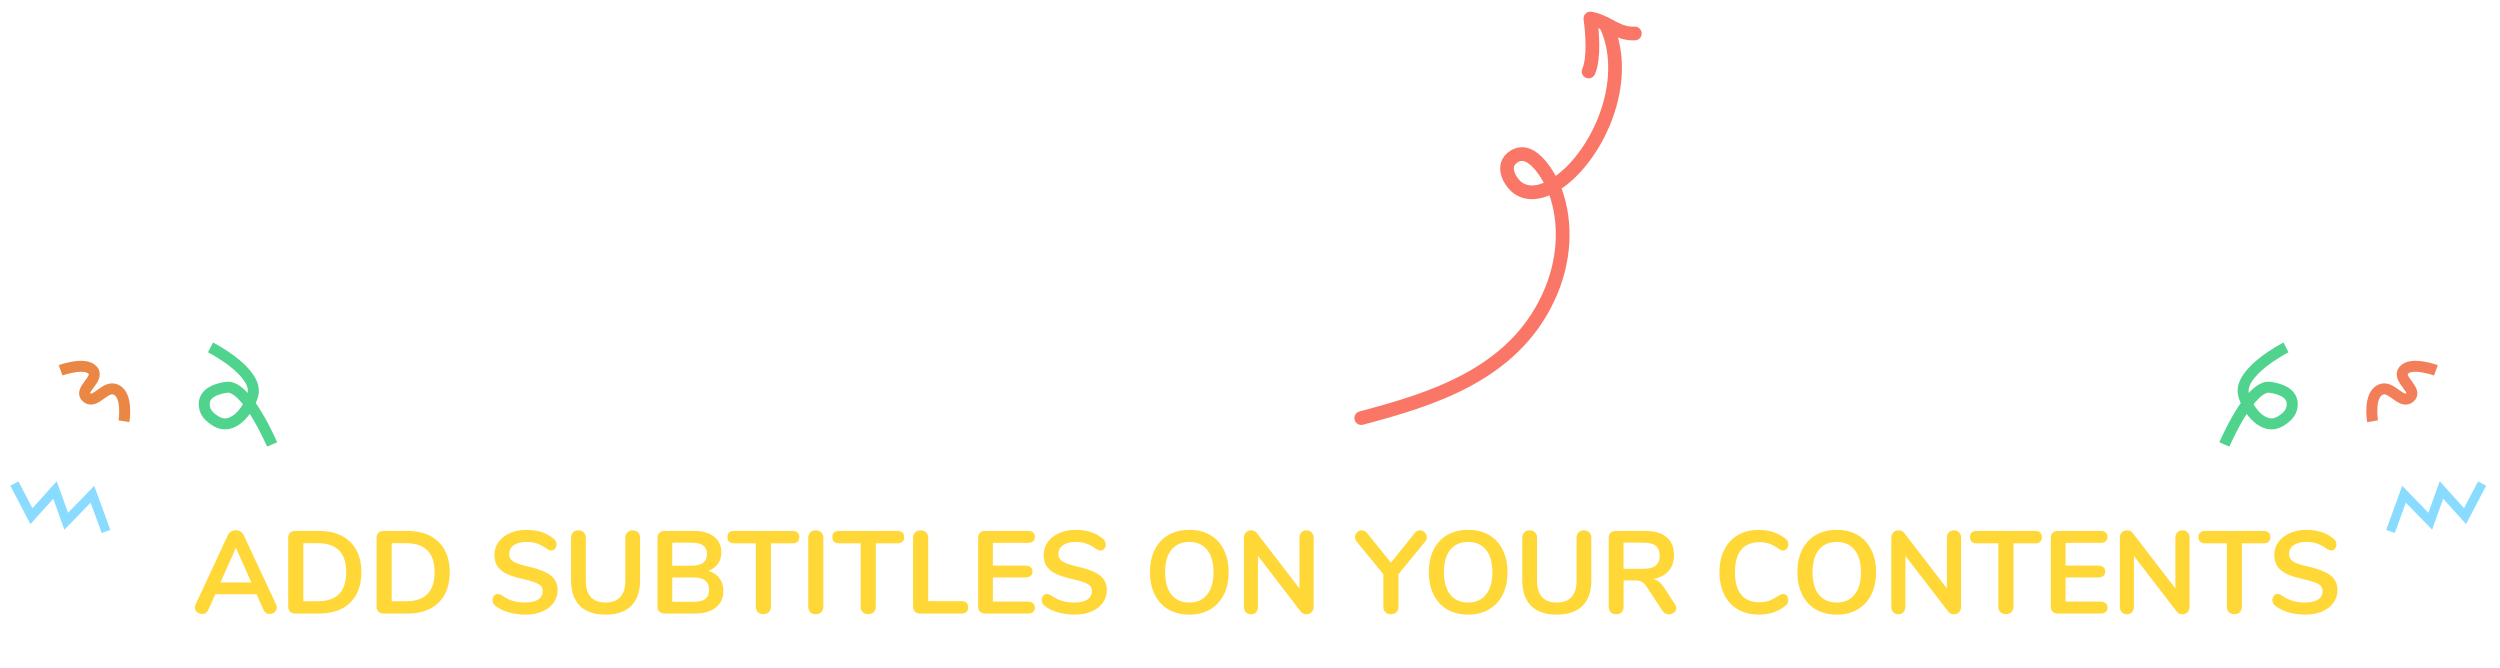 <svg width="273" height="73" viewBox="0 0 273 73" fill="none" xmlns="http://www.w3.org/2000/svg">
<path d="M30.152 66.014C30.203 66.125 30.228 66.236 30.228 66.347C30.228 66.543 30.147 66.71 29.985 66.846C29.832 66.983 29.652 67.051 29.448 67.051C29.311 67.051 29.183 67.017 29.064 66.949C28.944 66.872 28.85 66.757 28.782 66.603L28.014 64.888H23.508L22.74 66.603C22.672 66.757 22.578 66.872 22.459 66.949C22.339 67.017 22.207 67.051 22.062 67.051C21.866 67.051 21.687 66.983 21.524 66.846C21.362 66.71 21.281 66.543 21.281 66.347C21.281 66.236 21.307 66.125 21.358 66.014L24.891 58.424C24.968 58.253 25.083 58.125 25.236 58.04C25.399 57.946 25.569 57.899 25.748 57.899C25.928 57.899 26.094 57.946 26.248 58.04C26.41 58.125 26.529 58.253 26.606 58.424L30.152 66.014ZM24.072 63.608H27.451L25.761 59.806L24.072 63.608ZM32.266 67C32.019 67 31.822 66.932 31.677 66.795C31.541 66.659 31.472 66.467 31.472 66.219V58.757C31.472 58.509 31.541 58.317 31.677 58.181C31.822 58.044 32.019 57.976 32.266 57.976H34.8C36.277 57.976 37.42 58.373 38.231 59.166C39.05 59.952 39.46 61.056 39.46 62.482C39.46 63.915 39.05 65.029 38.231 65.822C37.42 66.608 36.277 67 34.8 67H32.266ZM34.698 65.656C36.772 65.656 37.808 64.598 37.808 62.482C37.808 60.374 36.772 59.32 34.698 59.32H33.124V65.656H34.698ZM41.916 67C41.669 67 41.472 66.932 41.327 66.795C41.191 66.659 41.122 66.467 41.122 66.219V58.757C41.122 58.509 41.191 58.317 41.327 58.181C41.472 58.044 41.669 57.976 41.916 57.976H44.45C45.927 57.976 47.07 58.373 47.881 59.166C48.7 59.952 49.11 61.056 49.11 62.482C49.11 63.915 48.7 65.029 47.881 65.822C47.07 66.608 45.927 67 44.45 67H41.916ZM44.348 65.656C46.422 65.656 47.458 64.598 47.458 62.482C47.458 60.374 46.422 59.32 44.348 59.32H42.774V65.656H44.348ZM57.371 67.115C56.714 67.115 56.091 67.03 55.502 66.859C54.922 66.68 54.448 66.441 54.081 66.142C53.885 65.997 53.787 65.793 53.787 65.528C53.787 65.349 53.838 65.195 53.94 65.067C54.051 64.931 54.179 64.862 54.324 64.862C54.478 64.862 54.653 64.922 54.849 65.042C55.216 65.306 55.6 65.498 56.001 65.618C56.402 65.737 56.846 65.797 57.332 65.797C57.955 65.797 58.433 65.69 58.766 65.477C59.099 65.255 59.265 64.935 59.265 64.517C59.265 64.192 59.107 63.945 58.791 63.774C58.484 63.595 57.968 63.425 57.243 63.262C56.492 63.1 55.882 62.913 55.412 62.699C54.943 62.486 54.589 62.213 54.35 61.88C54.111 61.547 53.991 61.125 53.991 60.613C53.991 60.084 54.141 59.61 54.439 59.192C54.738 58.774 55.152 58.45 55.681 58.219C56.219 57.98 56.82 57.861 57.486 57.861C58.706 57.861 59.7 58.185 60.468 58.834C60.579 58.928 60.656 59.021 60.699 59.115C60.75 59.2 60.775 59.312 60.775 59.448C60.775 59.627 60.72 59.785 60.609 59.922C60.507 60.05 60.383 60.114 60.238 60.114C60.153 60.114 60.071 60.101 59.995 60.075C59.926 60.05 59.833 60.003 59.713 59.934C59.363 59.678 59.022 59.491 58.689 59.371C58.365 59.243 57.964 59.179 57.486 59.179C56.906 59.179 56.445 59.299 56.103 59.538C55.771 59.768 55.604 60.092 55.604 60.51C55.604 60.86 55.754 61.129 56.052 61.317C56.351 61.505 56.859 61.679 57.575 61.842C58.335 62.012 58.949 62.204 59.419 62.418C59.897 62.622 60.259 62.887 60.507 63.211C60.763 63.535 60.891 63.941 60.891 64.427C60.891 64.956 60.741 65.426 60.443 65.835C60.153 66.236 59.739 66.552 59.201 66.782C58.672 67.004 58.062 67.115 57.371 67.115ZM66.135 67.115C64.897 67.115 63.959 66.795 63.319 66.155C62.679 65.515 62.359 64.581 62.359 63.352V58.731C62.359 58.484 62.431 58.288 62.576 58.142C62.721 57.989 62.918 57.912 63.165 57.912C63.413 57.912 63.609 57.989 63.754 58.142C63.899 58.288 63.971 58.484 63.971 58.731V63.442C63.971 64.218 64.155 64.807 64.522 65.208C64.889 65.6 65.427 65.797 66.135 65.797C66.835 65.797 67.368 65.596 67.735 65.195C68.102 64.794 68.285 64.21 68.285 63.442V58.731C68.285 58.484 68.358 58.288 68.503 58.142C68.648 57.989 68.844 57.912 69.091 57.912C69.339 57.912 69.535 57.989 69.68 58.142C69.825 58.288 69.898 58.484 69.898 58.731V63.352C69.898 64.572 69.578 65.507 68.938 66.155C68.298 66.795 67.364 67.115 66.135 67.115ZM77.353 62.341C77.873 62.486 78.274 62.75 78.556 63.134C78.846 63.518 78.991 63.988 78.991 64.542C78.991 65.31 78.714 65.912 78.159 66.347C77.613 66.782 76.858 67 75.893 67H72.591C72.344 67 72.147 66.932 72.002 66.795C71.866 66.659 71.797 66.467 71.797 66.219V58.757C71.797 58.509 71.866 58.317 72.002 58.181C72.147 58.044 72.344 57.976 72.591 57.976H75.765C76.704 57.976 77.438 58.185 77.967 58.603C78.505 59.013 78.773 59.589 78.773 60.331C78.773 60.809 78.645 61.223 78.389 61.573C78.142 61.923 77.796 62.179 77.353 62.341ZM73.41 61.778H75.497C76.632 61.778 77.199 61.355 77.199 60.51C77.199 60.084 77.058 59.768 76.777 59.563C76.495 59.358 76.068 59.256 75.497 59.256H73.41V61.778ZM75.714 65.72C76.312 65.72 76.747 65.613 77.02 65.4C77.293 65.187 77.429 64.854 77.429 64.402C77.429 63.949 77.289 63.612 77.007 63.39C76.734 63.169 76.303 63.058 75.714 63.058H73.41V65.72H75.714ZM83.367 67.064C83.111 67.064 82.906 66.992 82.752 66.846C82.607 66.693 82.535 66.492 82.535 66.245V59.333H80.205C79.693 59.333 79.437 59.107 79.437 58.654C79.437 58.202 79.693 57.976 80.205 57.976H86.516C87.028 57.976 87.284 58.202 87.284 58.654C87.284 59.107 87.028 59.333 86.516 59.333H84.186V66.245C84.186 66.492 84.109 66.693 83.956 66.846C83.811 66.992 83.614 67.064 83.367 67.064ZM89.079 67.077C88.832 67.077 88.631 67 88.478 66.846C88.332 66.693 88.26 66.492 88.26 66.245V58.731C88.26 58.484 88.332 58.288 88.478 58.142C88.631 57.989 88.832 57.912 89.079 57.912C89.335 57.912 89.536 57.989 89.681 58.142C89.834 58.288 89.911 58.484 89.911 58.731V66.245C89.911 66.492 89.834 66.693 89.681 66.846C89.536 67 89.335 67.077 89.079 67.077ZM94.817 67.064C94.561 67.064 94.356 66.992 94.202 66.846C94.057 66.693 93.985 66.492 93.985 66.245V59.333H91.655C91.143 59.333 90.887 59.107 90.887 58.654C90.887 58.202 91.143 57.976 91.655 57.976H97.966C98.478 57.976 98.734 58.202 98.734 58.654C98.734 59.107 98.478 59.333 97.966 59.333H95.636V66.245C95.636 66.492 95.559 66.693 95.406 66.846C95.26 66.992 95.064 67.064 94.817 67.064ZM100.491 67C100.243 67 100.051 66.932 99.915 66.795C99.778 66.659 99.71 66.471 99.71 66.232V58.731C99.71 58.484 99.782 58.288 99.927 58.142C100.081 57.989 100.282 57.912 100.529 57.912C100.785 57.912 100.986 57.989 101.131 58.142C101.284 58.288 101.361 58.484 101.361 58.731V65.643H104.958C105.47 65.643 105.726 65.869 105.726 66.322C105.726 66.774 105.47 67 104.958 67H100.491ZM107.604 67C107.356 67 107.16 66.932 107.015 66.795C106.878 66.659 106.81 66.467 106.81 66.219V58.757C106.81 58.509 106.878 58.317 107.015 58.181C107.16 58.044 107.356 57.976 107.604 57.976H112.224C112.472 57.976 112.664 58.032 112.8 58.142C112.937 58.253 113.005 58.411 113.005 58.616C113.005 58.829 112.937 58.996 112.8 59.115C112.664 59.226 112.472 59.282 112.224 59.282H108.423V61.765H111.968C112.216 61.765 112.408 61.82 112.544 61.931C112.681 62.042 112.749 62.204 112.749 62.418C112.749 62.622 112.681 62.78 112.544 62.891C112.408 63.002 112.216 63.058 111.968 63.058H108.423V65.694H112.224C112.472 65.694 112.664 65.754 112.8 65.874C112.937 65.984 113.005 66.147 113.005 66.36C113.005 66.565 112.937 66.723 112.8 66.834C112.664 66.945 112.472 67 112.224 67H107.604ZM117.346 67.115C116.689 67.115 116.066 67.03 115.477 66.859C114.897 66.68 114.423 66.441 114.056 66.142C113.86 65.997 113.762 65.793 113.762 65.528C113.762 65.349 113.813 65.195 113.915 65.067C114.026 64.931 114.154 64.862 114.299 64.862C114.453 64.862 114.628 64.922 114.824 65.042C115.191 65.306 115.575 65.498 115.976 65.618C116.377 65.737 116.821 65.797 117.307 65.797C117.93 65.797 118.408 65.69 118.741 65.477C119.074 65.255 119.24 64.935 119.24 64.517C119.24 64.192 119.082 63.945 118.766 63.774C118.459 63.595 117.943 63.425 117.218 63.262C116.467 63.1 115.857 62.913 115.387 62.699C114.918 62.486 114.564 62.213 114.325 61.88C114.086 61.547 113.966 61.125 113.966 60.613C113.966 60.084 114.116 59.61 114.414 59.192C114.713 58.774 115.127 58.45 115.656 58.219C116.194 57.98 116.795 57.861 117.461 57.861C118.681 57.861 119.675 58.185 120.443 58.834C120.554 58.928 120.631 59.021 120.674 59.115C120.725 59.2 120.75 59.312 120.75 59.448C120.75 59.627 120.695 59.785 120.584 59.922C120.482 60.05 120.358 60.114 120.213 60.114C120.128 60.114 120.046 60.101 119.97 60.075C119.901 60.05 119.808 60.003 119.688 59.934C119.338 59.678 118.997 59.491 118.664 59.371C118.34 59.243 117.939 59.179 117.461 59.179C116.881 59.179 116.42 59.299 116.078 59.538C115.746 59.768 115.579 60.092 115.579 60.51C115.579 60.86 115.729 61.129 116.027 61.317C116.326 61.505 116.834 61.679 117.55 61.842C118.31 62.012 118.924 62.204 119.394 62.418C119.872 62.622 120.234 62.887 120.482 63.211C120.738 63.535 120.866 63.941 120.866 64.427C120.866 64.956 120.716 65.426 120.418 65.835C120.128 66.236 119.714 66.552 119.176 66.782C118.647 67.004 118.037 67.115 117.346 67.115ZM129.879 67.115C129 67.115 128.236 66.927 127.588 66.552C126.948 66.177 126.453 65.639 126.103 64.939C125.753 64.24 125.578 63.42 125.578 62.482C125.578 61.543 125.749 60.728 126.09 60.037C126.44 59.337 126.939 58.8 127.588 58.424C128.236 58.048 129 57.861 129.879 57.861C130.758 57.861 131.518 58.048 132.158 58.424C132.806 58.8 133.301 59.337 133.642 60.037C133.992 60.728 134.167 61.543 134.167 62.482C134.167 63.42 133.992 64.24 133.642 64.939C133.292 65.639 132.793 66.177 132.145 66.552C131.505 66.927 130.75 67.115 129.879 67.115ZM129.879 65.797C130.707 65.797 131.351 65.511 131.812 64.939C132.281 64.368 132.516 63.548 132.516 62.482C132.516 61.415 132.281 60.6 131.812 60.037C131.351 59.465 130.707 59.179 129.879 59.179C129.043 59.179 128.39 59.465 127.921 60.037C127.46 60.6 127.23 61.415 127.23 62.482C127.23 63.548 127.46 64.368 127.921 64.939C128.39 65.511 129.043 65.797 129.879 65.797ZM142.67 57.912C142.909 57.912 143.097 57.989 143.233 58.142C143.378 58.288 143.451 58.484 143.451 58.731V66.245C143.451 66.492 143.378 66.693 143.233 66.846C143.088 67 142.901 67.077 142.67 67.077C142.397 67.077 142.188 66.979 142.043 66.782L137.371 60.702V66.245C137.371 66.492 137.303 66.693 137.166 66.846C137.03 67 136.842 67.077 136.603 67.077C136.364 67.077 136.176 67 136.04 66.846C135.903 66.693 135.835 66.492 135.835 66.245V58.731C135.835 58.484 135.907 58.288 136.053 58.142C136.198 57.989 136.39 57.912 136.629 57.912C136.893 57.912 137.098 58.01 137.243 58.206L141.902 64.261V58.731C141.902 58.484 141.97 58.288 142.107 58.142C142.252 57.989 142.44 57.912 142.67 57.912ZM154.504 58.194C154.658 58.006 154.842 57.912 155.055 57.912C155.251 57.912 155.426 57.989 155.58 58.142C155.733 58.288 155.81 58.462 155.81 58.667C155.81 58.838 155.746 59 155.618 59.154L152.712 62.699V66.245C152.712 66.509 152.636 66.714 152.482 66.859C152.328 67.004 152.132 67.077 151.893 67.077C151.646 67.077 151.445 67.004 151.292 66.859C151.138 66.714 151.061 66.509 151.061 66.245V62.699L148.156 59.154C148.028 59 147.964 58.838 147.964 58.667C147.964 58.462 148.04 58.288 148.194 58.142C148.348 57.989 148.523 57.912 148.719 57.912C148.932 57.912 149.116 58.006 149.269 58.194L151.893 61.445L154.504 58.194ZM160.329 67.115C159.45 67.115 158.686 66.927 158.038 66.552C157.398 66.177 156.903 65.639 156.553 64.939C156.203 64.24 156.028 63.42 156.028 62.482C156.028 61.543 156.199 60.728 156.54 60.037C156.89 59.337 157.389 58.8 158.038 58.424C158.686 58.048 159.45 57.861 160.329 57.861C161.208 57.861 161.968 58.048 162.608 58.424C163.256 58.8 163.751 59.337 164.092 60.037C164.442 60.728 164.617 61.543 164.617 62.482C164.617 63.42 164.442 64.24 164.092 64.939C163.742 65.639 163.243 66.177 162.595 66.552C161.955 66.927 161.2 67.115 160.329 67.115ZM160.329 65.797C161.157 65.797 161.801 65.511 162.262 64.939C162.731 64.368 162.966 63.548 162.966 62.482C162.966 61.415 162.731 60.6 162.262 60.037C161.801 59.465 161.157 59.179 160.329 59.179C159.493 59.179 158.84 59.465 158.371 60.037C157.91 60.6 157.68 61.415 157.68 62.482C157.68 63.548 157.91 64.368 158.371 64.939C158.84 65.511 159.493 65.797 160.329 65.797ZM170.01 67.115C168.772 67.115 167.834 66.795 167.194 66.155C166.554 65.515 166.234 64.581 166.234 63.352V58.731C166.234 58.484 166.306 58.288 166.451 58.142C166.596 57.989 166.793 57.912 167.04 57.912C167.288 57.912 167.484 57.989 167.629 58.142C167.774 58.288 167.847 58.484 167.847 58.731V63.442C167.847 64.218 168.03 64.807 168.397 65.208C168.764 65.6 169.301 65.797 170.01 65.797C170.709 65.797 171.243 65.596 171.61 65.195C171.977 64.794 172.16 64.21 172.16 63.442V58.731C172.16 58.484 172.233 58.288 172.378 58.142C172.523 57.989 172.719 57.912 172.967 57.912C173.214 57.912 173.41 57.989 173.555 58.142C173.7 58.288 173.773 58.484 173.773 58.731V63.352C173.773 64.572 173.453 65.507 172.813 66.155C172.173 66.795 171.239 67.115 170.01 67.115ZM182.892 65.963C182.994 66.117 183.045 66.266 183.045 66.411C183.045 66.608 182.964 66.77 182.802 66.898C182.648 67.026 182.465 67.09 182.252 67.09C182.115 67.09 181.983 67.06 181.855 67C181.735 66.932 181.633 66.834 181.548 66.706L179.845 64.12C179.675 63.847 179.491 63.655 179.295 63.544C179.107 63.433 178.86 63.378 178.552 63.378H177.298V66.245C177.298 66.501 177.225 66.706 177.08 66.859C176.935 67.004 176.739 67.077 176.492 67.077C176.244 67.077 176.044 67.004 175.89 66.859C175.745 66.706 175.672 66.501 175.672 66.245V58.757C175.672 58.509 175.741 58.317 175.877 58.181C176.022 58.044 176.219 57.976 176.466 57.976H179.666C180.69 57.976 181.467 58.206 181.996 58.667C182.533 59.12 182.802 59.776 182.802 60.638C182.802 61.338 182.601 61.914 182.2 62.366C181.808 62.81 181.249 63.096 180.524 63.224C180.771 63.284 180.989 63.39 181.176 63.544C181.364 63.698 181.548 63.911 181.727 64.184L182.892 65.963ZM179.436 62.11C180.059 62.11 180.515 61.995 180.805 61.765C181.095 61.526 181.24 61.163 181.24 60.677C181.24 60.182 181.095 59.824 180.805 59.602C180.515 59.371 180.059 59.256 179.436 59.256H177.285V62.11H179.436ZM192.079 67.115C191.209 67.115 190.445 66.927 189.788 66.552C189.14 66.177 188.64 65.639 188.291 64.939C187.941 64.24 187.766 63.42 187.766 62.482C187.766 61.543 187.941 60.728 188.291 60.037C188.64 59.337 189.14 58.8 189.788 58.424C190.445 58.048 191.209 57.861 192.079 57.861C192.643 57.861 193.172 57.946 193.667 58.117C194.162 58.279 194.601 58.518 194.985 58.834C195.096 58.919 195.173 59.008 195.215 59.102C195.258 59.196 195.279 59.312 195.279 59.448C195.279 59.636 195.228 59.794 195.126 59.922C195.023 60.05 194.9 60.114 194.755 60.114C194.584 60.114 194.409 60.054 194.23 59.934C193.863 59.661 193.522 59.474 193.206 59.371C192.89 59.26 192.54 59.205 192.156 59.205C191.269 59.205 190.595 59.482 190.134 60.037C189.682 60.592 189.455 61.406 189.455 62.482C189.455 63.565 189.682 64.385 190.134 64.939C190.595 65.494 191.269 65.771 192.156 65.771C192.523 65.771 192.86 65.716 193.167 65.605C193.483 65.494 193.837 65.306 194.23 65.042C194.315 64.99 194.4 64.948 194.486 64.914C194.571 64.879 194.661 64.862 194.755 64.862C194.9 64.862 195.023 64.926 195.126 65.054C195.228 65.182 195.279 65.34 195.279 65.528C195.279 65.656 195.258 65.771 195.215 65.874C195.173 65.968 195.096 66.057 194.985 66.142C194.601 66.458 194.162 66.701 193.667 66.872C193.172 67.034 192.643 67.115 192.079 67.115ZM200.579 67.115C199.7 67.115 198.936 66.927 198.288 66.552C197.648 66.177 197.153 65.639 196.803 64.939C196.453 64.24 196.278 63.42 196.278 62.482C196.278 61.543 196.449 60.728 196.79 60.037C197.14 59.337 197.639 58.8 198.288 58.424C198.936 58.048 199.7 57.861 200.579 57.861C201.458 57.861 202.218 58.048 202.858 58.424C203.506 58.8 204.001 59.337 204.342 60.037C204.692 60.728 204.867 61.543 204.867 62.482C204.867 63.42 204.692 64.24 204.342 64.939C203.992 65.639 203.493 66.177 202.845 66.552C202.205 66.927 201.45 67.115 200.579 67.115ZM200.579 65.797C201.407 65.797 202.051 65.511 202.512 64.939C202.981 64.368 203.216 63.548 203.216 62.482C203.216 61.415 202.981 60.6 202.512 60.037C202.051 59.465 201.407 59.179 200.579 59.179C199.743 59.179 199.09 59.465 198.621 60.037C198.16 60.6 197.93 61.415 197.93 62.482C197.93 63.548 198.16 64.368 198.621 64.939C199.09 65.511 199.743 65.797 200.579 65.797ZM213.37 57.912C213.609 57.912 213.797 57.989 213.933 58.142C214.078 58.288 214.151 58.484 214.151 58.731V66.245C214.151 66.492 214.078 66.693 213.933 66.846C213.788 67 213.601 67.077 213.37 67.077C213.097 67.077 212.888 66.979 212.743 66.782L208.071 60.702V66.245C208.071 66.492 208.003 66.693 207.866 66.846C207.73 67 207.542 67.077 207.303 67.077C207.064 67.077 206.876 67 206.74 66.846C206.603 66.693 206.535 66.492 206.535 66.245V58.731C206.535 58.484 206.607 58.288 206.753 58.142C206.898 57.989 207.09 57.912 207.329 57.912C207.593 57.912 207.798 58.01 207.943 58.206L212.602 64.261V58.731C212.602 58.484 212.67 58.288 212.807 58.142C212.952 57.989 213.14 57.912 213.37 57.912ZM219.054 67.064C218.798 67.064 218.593 66.992 218.44 66.846C218.295 66.693 218.222 66.492 218.222 66.245V59.333H215.893C215.381 59.333 215.125 59.107 215.125 58.654C215.125 58.202 215.381 57.976 215.893 57.976H222.203C222.715 57.976 222.971 58.202 222.971 58.654C222.971 59.107 222.715 59.333 222.203 59.333H219.873V66.245C219.873 66.492 219.797 66.693 219.643 66.846C219.498 66.992 219.302 67.064 219.054 67.064ZM224.741 67C224.494 67 224.297 66.932 224.152 66.795C224.016 66.659 223.947 66.467 223.947 66.219V58.757C223.947 58.509 224.016 58.317 224.152 58.181C224.297 58.044 224.494 57.976 224.741 57.976H229.362C229.609 57.976 229.801 58.032 229.938 58.142C230.074 58.253 230.143 58.411 230.143 58.616C230.143 58.829 230.074 58.996 229.938 59.115C229.801 59.226 229.609 59.282 229.362 59.282H225.56V61.765H229.106C229.353 61.765 229.545 61.82 229.682 61.931C229.818 62.042 229.887 62.204 229.887 62.418C229.887 62.622 229.818 62.78 229.682 62.891C229.545 63.002 229.353 63.058 229.106 63.058H225.56V65.694H229.362C229.609 65.694 229.801 65.754 229.938 65.874C230.074 65.984 230.143 66.147 230.143 66.36C230.143 66.565 230.074 66.723 229.938 66.834C229.801 66.945 229.609 67 229.362 67H224.741ZM238.32 57.912C238.559 57.912 238.747 57.989 238.883 58.142C239.028 58.288 239.101 58.484 239.101 58.731V66.245C239.101 66.492 239.028 66.693 238.883 66.846C238.738 67 238.551 67.077 238.32 67.077C238.047 67.077 237.838 66.979 237.693 66.782L233.021 60.702V66.245C233.021 66.492 232.953 66.693 232.816 66.846C232.68 67 232.492 67.077 232.253 67.077C232.014 67.077 231.826 67 231.69 66.846C231.553 66.693 231.485 66.492 231.485 66.245V58.731C231.485 58.484 231.557 58.288 231.703 58.142C231.848 57.989 232.04 57.912 232.279 57.912C232.543 57.912 232.748 58.01 232.893 58.206L237.552 64.261V58.731C237.552 58.484 237.62 58.288 237.757 58.142C237.902 57.989 238.09 57.912 238.32 57.912ZM244.004 67.064C243.748 67.064 243.543 66.992 243.39 66.846C243.245 66.693 243.172 66.492 243.172 66.245V59.333H240.843C240.331 59.333 240.075 59.107 240.075 58.654C240.075 58.202 240.331 57.976 240.843 57.976H247.153C247.665 57.976 247.921 58.202 247.921 58.654C247.921 59.107 247.665 59.333 247.153 59.333H244.823V66.245C244.823 66.492 244.747 66.693 244.593 66.846C244.448 66.992 244.252 67.064 244.004 67.064ZM251.733 67.115C251.076 67.115 250.453 67.03 249.864 66.859C249.284 66.68 248.81 66.441 248.444 66.142C248.247 65.997 248.149 65.793 248.149 65.528C248.149 65.349 248.2 65.195 248.303 65.067C248.414 64.931 248.542 64.862 248.687 64.862C248.84 64.862 249.015 64.922 249.212 65.042C249.578 65.306 249.962 65.498 250.364 65.618C250.765 65.737 251.208 65.797 251.695 65.797C252.318 65.797 252.796 65.69 253.128 65.477C253.461 65.255 253.628 64.935 253.628 64.517C253.628 64.192 253.47 63.945 253.154 63.774C252.847 63.595 252.33 63.425 251.605 63.262C250.854 63.1 250.244 62.913 249.775 62.699C249.305 62.486 248.951 62.213 248.712 61.88C248.473 61.547 248.354 61.125 248.354 60.613C248.354 60.084 248.503 59.61 248.802 59.192C249.101 58.774 249.514 58.45 250.044 58.219C250.581 57.98 251.183 57.861 251.848 57.861C253.069 57.861 254.063 58.185 254.831 58.834C254.942 58.928 255.018 59.021 255.061 59.115C255.112 59.2 255.138 59.312 255.138 59.448C255.138 59.627 255.082 59.785 254.972 59.922C254.869 60.05 254.745 60.114 254.6 60.114C254.515 60.114 254.434 60.101 254.357 60.075C254.289 60.05 254.195 60.003 254.076 59.934C253.726 59.678 253.384 59.491 253.052 59.371C252.727 59.243 252.326 59.179 251.848 59.179C251.268 59.179 250.807 59.299 250.466 59.538C250.133 59.768 249.967 60.092 249.967 60.51C249.967 60.86 250.116 61.129 250.415 61.317C250.713 61.505 251.221 61.679 251.938 61.842C252.697 62.012 253.312 62.204 253.781 62.418C254.259 62.622 254.622 62.887 254.869 63.211C255.125 63.535 255.253 63.941 255.253 64.427C255.253 64.956 255.104 65.426 254.805 65.835C254.515 66.236 254.101 66.552 253.564 66.782C253.034 67.004 252.424 67.115 251.733 67.115Z" fill="#FFD736"/>
<path d="M242.903 48.534C242.903 48.534 245.702 41.962 247.889 42.291C249.091 42.471 250.269 42.926 250.312 44.076C250.344 44.962 249.798 45.545 248.983 46.025C247.259 47.04 245.506 44.938 245.008 43.135C244.321 40.645 249.63 37.934 249.63 37.934" stroke="#50D38D" stroke-width="1.2"/>
<path d="M259.082 46C259.082 46 258.595 43.108 259.992 42.532C261.166 42.048 262.183 44.189 263.148 43.413C264.124 42.626 261.686 41.38 262.48 40.44C263.316 39.45 266 40.44 266 40.44" stroke="#F27E5A" stroke-width="1.2"/>
<path d="M261.041 58.037L262.521 53.974L265.388 56.92L266.608 53.507L269.183 56.362L271.045 52.802" stroke="#89DBFF"/>
<path d="M29.712 48.534C29.712 48.534 26.913 41.962 24.726 42.291C23.525 42.471 22.346 42.926 22.304 44.076C22.271 44.962 22.818 45.545 23.632 46.025C25.356 47.04 27.11 44.938 27.607 43.135C28.294 40.645 22.986 37.934 22.986 37.934" stroke="#50D38D" stroke-width="1.2"/>
<path d="M13.534 46C13.534 46 14.021 43.108 12.623 42.532C11.45 42.048 10.432 44.189 9.468 43.413C8.491 42.626 10.93 41.38 10.136 40.44C9.3 39.45 6.616 40.44 6.616 40.44" stroke="#EB8744" stroke-width="1.2"/>
<path d="M11.575 58.037L10.095 53.974L7.228 56.92L6.008 53.507L3.433 56.362L1.57 52.802" stroke="#89DBFF"/>
<path d="M175.309 2.614C177.625 7.219 175.928 13.841 172.199 18.092C170.66 19.846 167.946 21.868 165.889 20.614C164.975 20.057 163.731 18.06 165.361 17.075C167.413 15.837 169.339 19.59 169.82 20.831C170.467 22.596 170.738 24.54 170.616 26.538C170.493 28.535 169.979 30.541 169.107 32.425C165.168 40.98 156.211 43.642 148.648 45.654" stroke="#FA7767" stroke-width="1.5" stroke-miterlimit="10" stroke-linecap="round"/>
<path d="M178.526 3.657C176.577 3.755 175.465 2.309 173.672 2.022C173.864 3.438 174.129 6.337 173.474 7.808" stroke="#FA7767" stroke-width="1.5" stroke-miterlimit="10" stroke-linecap="round" stroke-linejoin="round"/>
</svg>
